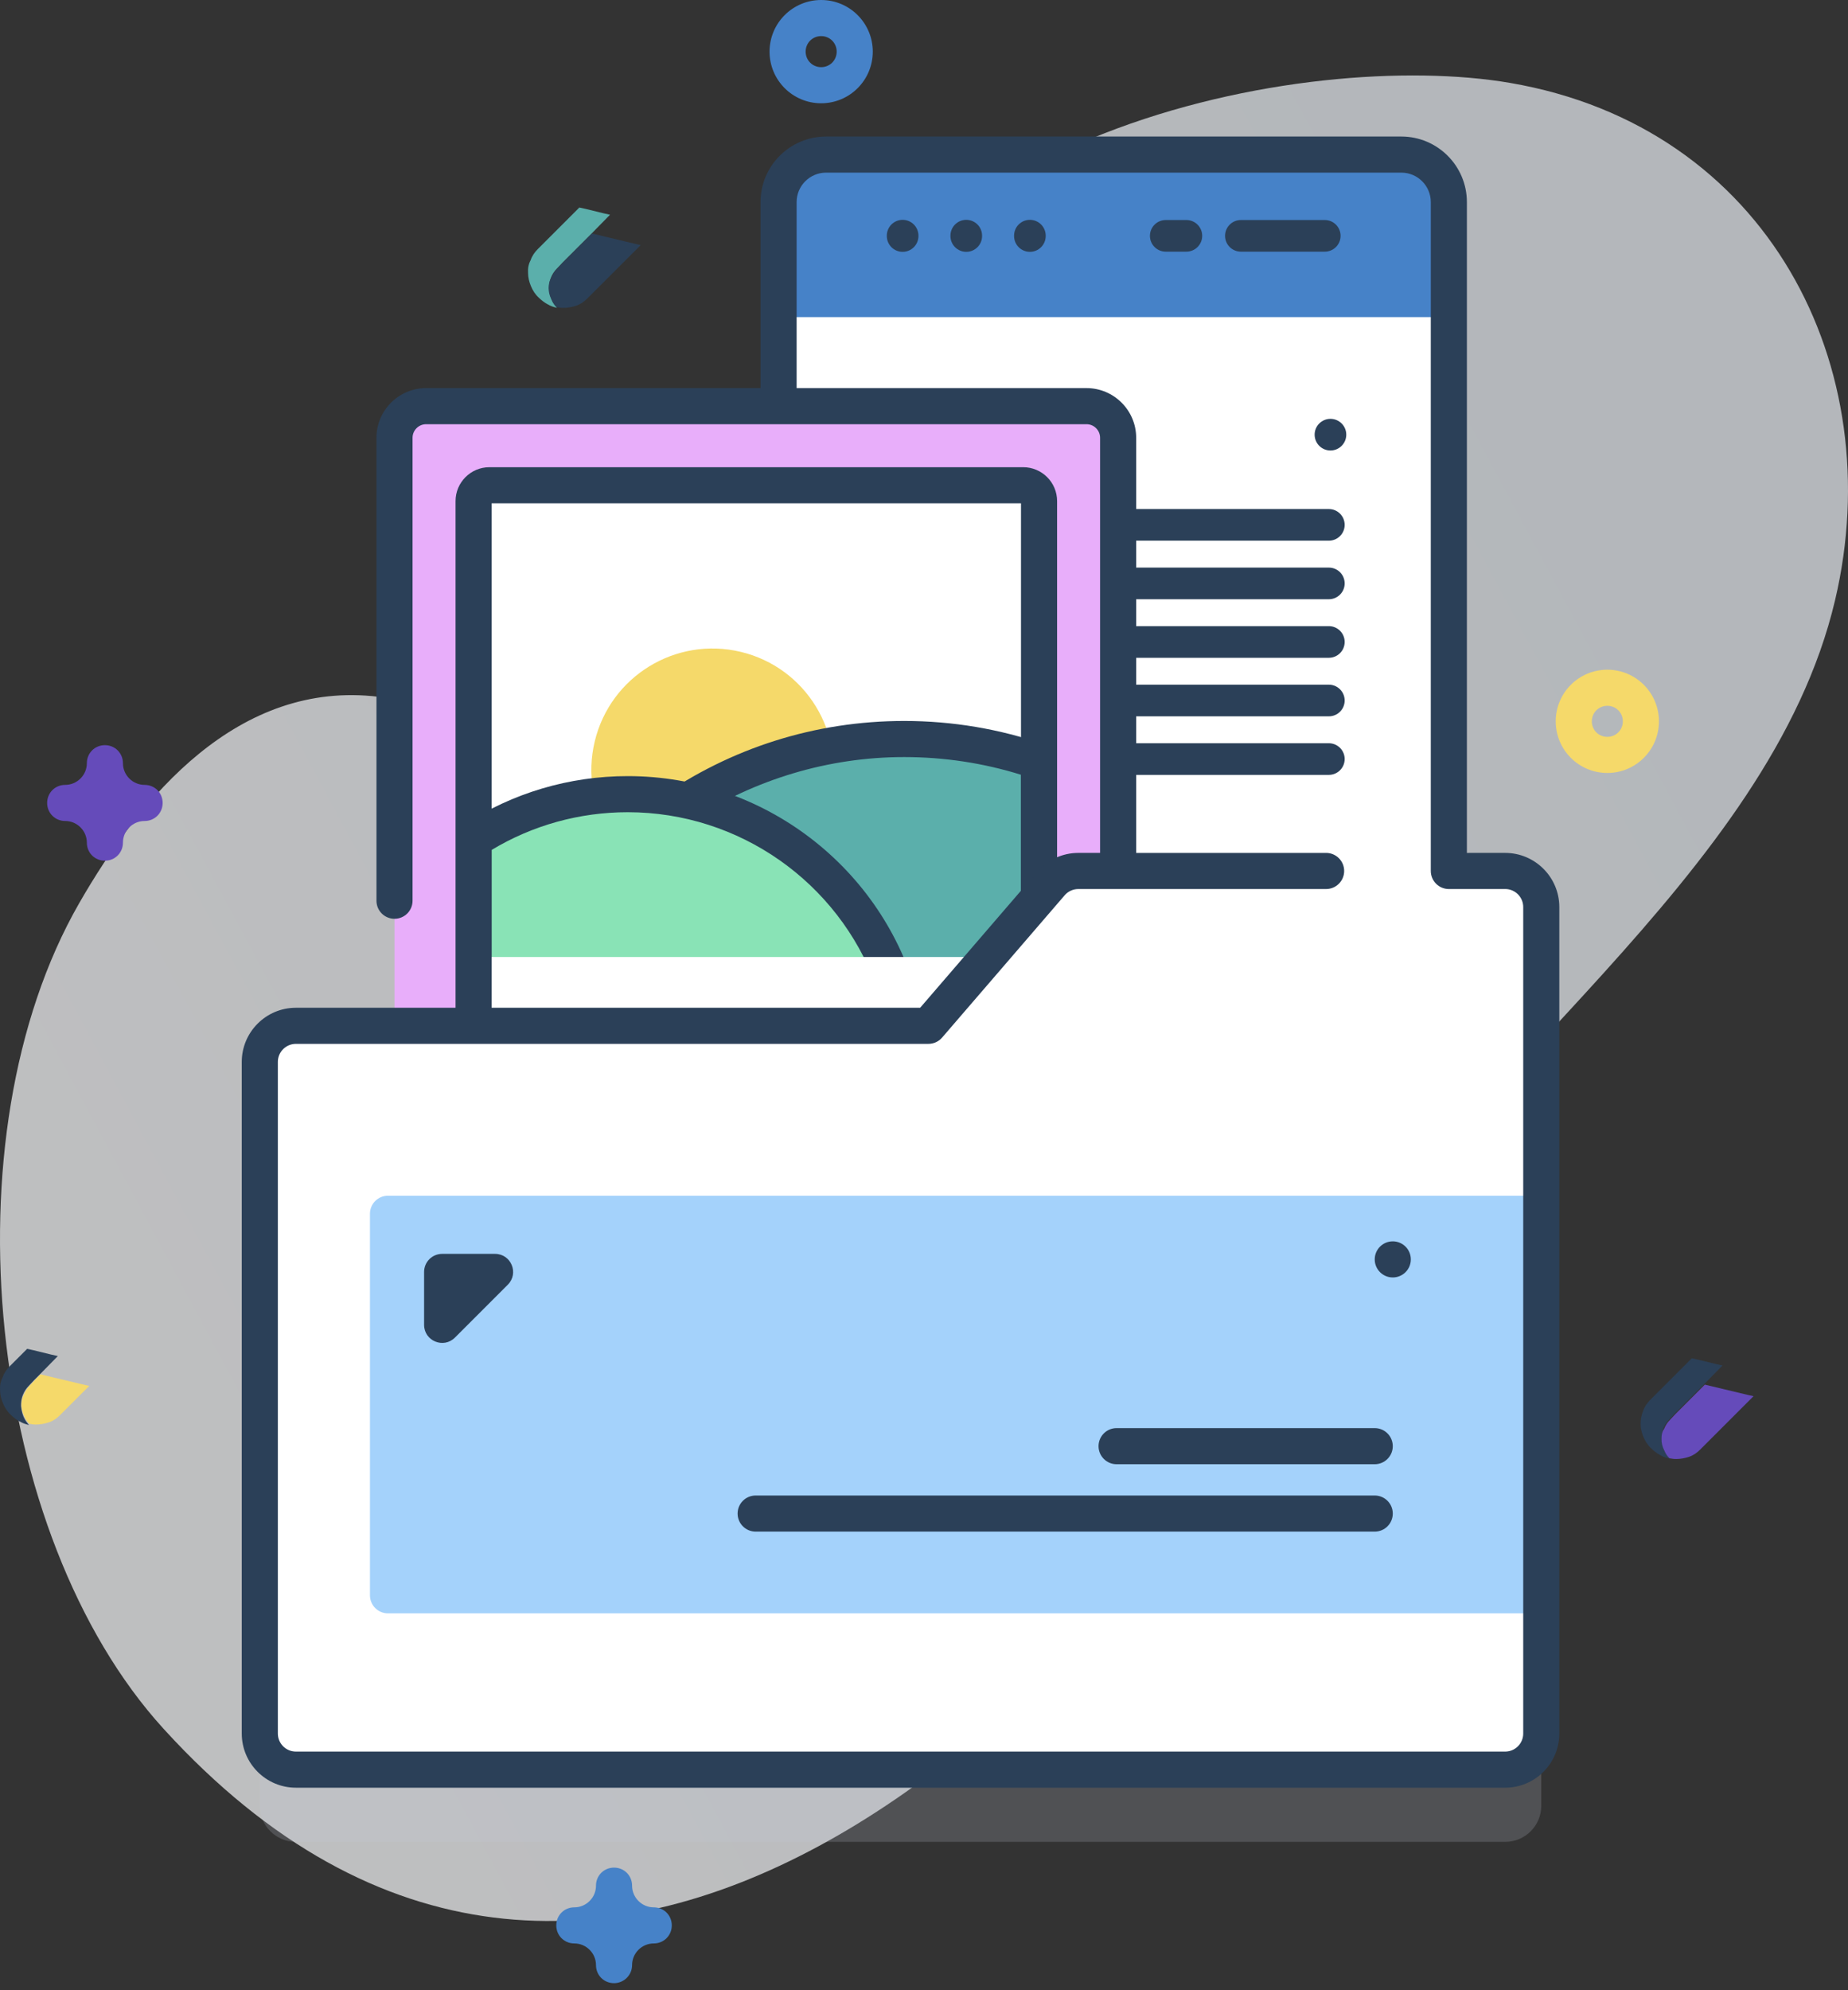 <svg width="196" height="211" viewBox="0 0 196 211" fill="none" xmlns="http://www.w3.org/2000/svg">
<rect x="0" y="0" width="196" height="211" fill="#333333" stroke="none"/>
<path d="M160.138 8.786C138.828 5.141 91.883 13.45 83.574 48.988C78.05 72.616 78.212 91.892 64.27 92.253C55.974 92.469 51.648 75.291 40.195 73.878C25.247 72.034 14.874 84.48 8.4 95.751C-5.843 120.547 -1.389 162.712 17.34 183.274C62.699 233.073 116.564 180.996 139.594 140.281C154.365 114.168 187.69 93.061 194.63 63.624C200.44 38.98 187.547 13.474 160.138 8.786Z" fill="url(#paint0_linear)" fill-opacity="0.7"/>
<path opacity="0.2" d="M111.469 101.323L98.47 116.41H31.384C29.27 116.41 27.556 118.124 27.556 120.238V191.441C27.556 193.555 29.27 195.269 31.384 195.269H159.64C161.755 195.269 163.468 193.555 163.468 191.441V103.821C163.468 101.707 161.755 99.993 159.64 99.993H114.369C113.255 99.993 112.196 100.479 111.469 101.323Z" fill="#C3C8DB"/>
<path d="M148.631 128.344H87.609C84.829 128.344 82.576 126.091 82.576 123.311V21.422C82.576 18.642 84.829 16.389 87.609 16.389H148.631C151.411 16.389 153.664 18.642 153.664 21.422V123.311C153.664 126.09 151.411 128.344 148.631 128.344Z" fill="white"/>
<path d="M153.664 33.617V21.422C153.664 18.642 151.411 16.389 148.631 16.389H87.609C84.829 16.389 82.576 18.642 82.576 21.422V33.617H153.664V33.617Z" fill="#4682C8"/>
<path d="M95.734 26.7C94.807 26.7 94.056 25.949 94.056 25.023V24.984C94.056 24.057 94.807 23.307 95.734 23.307C96.66 23.307 97.411 24.058 97.411 24.984V25.023C97.412 25.949 96.66 26.7 95.734 26.7Z" fill="#2B4058"/>
<path d="M102.482 26.7C101.556 26.7 100.805 25.949 100.805 25.023V24.984C100.805 24.057 101.556 23.307 102.482 23.307C103.409 23.307 104.16 24.058 104.16 24.984V25.023C104.16 25.949 103.409 26.7 102.482 26.7Z" fill="#2B4058"/>
<path d="M109.23 26.7C108.304 26.7 107.553 25.949 107.553 25.023V24.984C107.553 24.057 108.304 23.307 109.23 23.307C110.157 23.307 110.908 24.058 110.908 24.984V25.023C110.908 25.949 110.157 26.7 109.23 26.7Z" fill="#2B4058"/>
<path d="M140.507 26.681H131.609C130.682 26.681 129.931 25.93 129.931 25.003C129.931 24.077 130.682 23.326 131.609 23.326H140.507C141.433 23.326 142.184 24.077 142.184 25.003C142.184 25.93 141.433 26.681 140.507 26.681Z" fill="#2B4058"/>
<path d="M125.827 26.681H123.64C122.713 26.681 121.962 25.93 121.962 25.003C121.962 24.077 122.713 23.326 123.64 23.326H125.827C126.754 23.326 127.505 24.077 127.505 25.003C127.505 25.93 126.754 26.681 125.827 26.681Z" fill="#2B4058"/>
<path d="M140.938 57.322H95.133C94.206 57.322 93.455 56.571 93.455 55.645C93.455 54.718 94.206 53.967 95.133 53.967H140.938C141.865 53.967 142.616 54.718 142.616 55.645C142.616 56.571 141.865 57.322 140.938 57.322Z" fill="#2B4058"/>
<path d="M142.786 46.082C142.786 47.009 142.035 47.76 141.108 47.76C140.182 47.76 139.431 47.009 139.431 46.082C139.431 45.156 140.182 44.405 141.108 44.405C142.035 44.405 142.786 45.156 142.786 46.082Z" fill="#2B4058"/>
<path d="M140.938 63.53H95.133C94.206 63.53 93.455 62.779 93.455 61.852C93.455 60.926 94.206 60.175 95.133 60.175H140.938C141.865 60.175 142.616 60.926 142.616 61.852C142.616 62.779 141.865 63.53 140.938 63.53Z" fill="#2B4058"/>
<path d="M140.938 69.737H95.133C94.206 69.737 93.455 68.986 93.455 68.059C93.455 67.133 94.206 66.382 95.133 66.382H140.938C141.865 66.382 142.616 67.133 142.616 68.059C142.616 68.986 141.865 69.737 140.938 69.737Z" fill="#2B4058"/>
<path d="M140.938 75.944H95.133C94.206 75.944 93.455 75.193 93.455 74.266C93.455 73.34 94.206 72.589 95.133 72.589H140.938C141.865 72.589 142.616 73.34 142.616 74.266C142.616 75.193 141.865 75.944 140.938 75.944Z" fill="#2B4058"/>
<path d="M140.938 82.151H95.133C94.206 82.151 93.455 81.4 93.455 80.473C93.455 79.547 94.206 78.796 95.133 78.796H140.938C141.865 78.796 142.616 79.547 142.616 80.473C142.616 81.4 141.865 82.151 140.938 82.151Z" fill="#2B4058"/>
<path d="M110.202 53.124V106.386H50.23V53.124C50.23 52.198 50.981 51.447 51.907 51.447H108.524C109.451 51.447 110.202 52.198 110.202 53.124Z" fill="white"/>
<path d="M88.067 84.595C89.72 77.694 85.465 70.76 78.564 69.108C71.663 67.455 64.729 71.71 63.076 78.611C61.424 85.512 65.678 92.446 72.579 94.099C79.481 95.751 86.415 91.496 88.067 84.595Z" fill="#F5D96A"/>
<path d="M110.202 106.385V80.754C105.724 79.196 100.908 78.348 95.899 78.348C77.322 78.348 61.471 89.997 55.234 106.385H110.202Z" fill="#5BAFAB"/>
<path d="M112.116 108.299H52.458L53.445 105.705C56.686 97.189 62.354 89.91 69.839 84.655C77.497 79.276 86.509 76.434 95.898 76.434C101.014 76.434 106.038 77.279 110.831 78.946L112.116 79.394V108.299H112.116ZM58.114 104.471H108.288V82.138C104.291 80.892 100.13 80.262 95.899 80.262C79.689 80.262 64.846 89.881 58.114 104.471Z" fill="#2B4058"/>
<path d="M95.522 106.386H50.23V89.049C54.934 85.978 60.55 84.195 66.583 84.195C80.44 84.195 92.104 93.604 95.522 106.386Z" fill="#89E3B6"/>
<path d="M98.015 108.3H48.316V88.012L49.184 87.446C54.36 84.067 60.376 82.281 66.583 82.281C80.992 82.281 93.653 91.99 97.371 105.891L98.015 108.3ZM52.144 104.471H92.911C88.902 93.543 78.412 86.109 66.583 86.109C61.465 86.109 56.495 87.489 52.144 90.107V104.471Z" fill="#2B4058"/>
<path d="M115.235 43.059H45.197C43.344 43.059 41.842 44.561 41.842 46.414V138.261C41.842 140.114 43.344 141.616 45.197 141.616H115.235C117.088 141.616 118.59 140.114 118.59 138.261V46.414C118.59 44.561 117.088 43.059 115.235 43.059ZM110.202 106.386H50.23V53.124C50.23 52.198 50.981 51.447 51.907 51.447H108.524C109.45 51.447 110.201 52.198 110.201 53.124V106.386H110.202Z" fill="#E8AEFA"/>
<path d="M108.524 113.986H51.907C50.981 113.986 50.23 113.235 50.23 112.308V101.46H110.202V112.308C110.202 113.235 109.45 113.986 108.524 113.986Z" fill="white"/>
<path d="M112.116 108.047H108.288V53.36H52.144V108.047H48.316V53.124C48.316 51.144 49.927 49.532 51.907 49.532H108.524C110.504 49.532 112.116 51.144 112.116 53.124V108.047H112.116Z" fill="#2B4058"/>
<path d="M111.469 93.666L98.47 108.753H31.384C29.27 108.753 27.556 110.467 27.556 112.582V183.784C27.556 185.899 29.27 187.613 31.384 187.613H159.64C161.755 187.613 163.468 185.899 163.468 183.784V96.165C163.468 94.051 161.755 92.337 159.64 92.337H114.369C113.255 92.337 112.196 92.822 111.469 93.666Z" fill="white"/>
<path d="M163.468 171.044H41.152C40.095 171.044 39.238 170.187 39.238 169.13V128.68C39.238 127.623 40.095 126.766 41.152 126.766H163.468V171.044Z" fill="#A4D2FB"/>
<path d="M159.639 90.423L155.579 90.424V21.423C155.579 17.592 152.462 14.475 148.631 14.475H87.611C83.779 14.475 80.662 17.592 80.662 21.423V41.145H45.197C42.292 41.145 39.928 43.509 39.928 46.414V95.493C39.928 96.551 40.785 97.407 41.842 97.407C42.899 97.407 43.756 96.551 43.756 95.493V46.414C43.756 45.619 44.402 44.973 45.197 44.973H115.235C116.029 44.973 116.676 45.619 116.676 46.414V90.423H114.369C112.696 90.423 111.111 91.15 110.019 92.417L97.592 106.84H31.383C28.217 106.84 25.641 109.416 25.641 112.582V183.785C25.641 186.951 28.217 189.527 31.383 189.527H159.64C162.806 189.527 165.382 186.951 165.382 183.785V96.165C165.382 92.999 162.806 90.423 159.639 90.423ZM161.554 183.785C161.554 184.84 160.696 185.699 159.64 185.699H31.383C30.328 185.699 29.469 184.84 29.469 183.785V112.582C29.469 111.527 30.328 110.668 31.383 110.668H98.469C99.026 110.668 99.556 110.425 99.919 110.003L112.919 94.916C113.283 94.494 113.811 94.252 114.369 94.252H140.649C141.706 94.252 142.563 93.395 142.563 92.338C142.563 91.28 141.706 90.424 140.649 90.424H120.504V46.414C120.504 43.508 118.14 41.145 115.234 41.145H84.491V21.423C84.491 19.703 85.89 18.303 87.611 18.303H148.631C150.351 18.303 151.751 19.703 151.751 21.423V92.339C151.751 92.847 151.953 93.334 152.312 93.692C152.671 94.052 153.158 94.253 153.666 94.253L159.64 94.251C160.696 94.251 161.554 95.11 161.554 96.165V183.785Z" fill="#2B4058"/>
<path d="M44.98 140.456V134.846C44.98 133.789 45.838 132.932 46.895 132.932H52.505C54.21 132.932 55.064 134.994 53.858 136.2L48.248 141.81C47.042 143.015 44.98 142.162 44.98 140.456Z" fill="#2B4058"/>
<path d="M118.426 155.233H145.805C146.862 155.233 147.719 154.376 147.719 153.319C147.719 152.262 146.862 151.405 145.805 151.405H118.426C117.368 151.405 116.512 152.262 116.512 153.319C116.512 154.376 117.369 155.233 118.426 155.233Z" fill="#2B4058"/>
<path d="M80.144 162.378H145.805C146.862 162.378 147.719 161.521 147.719 160.464C147.719 159.407 146.862 158.55 145.805 158.55H80.144C79.087 158.55 78.231 159.407 78.231 160.464C78.231 161.521 79.088 162.378 80.144 162.378Z" fill="#2B4058"/>
<path d="M147.719 135.432C148.776 135.432 149.633 134.575 149.633 133.518C149.633 132.46 148.776 131.604 147.719 131.604C146.662 131.604 145.805 132.46 145.805 133.518C145.805 134.575 146.662 135.432 147.719 135.432Z" fill="#2B4058"/>
<path d="M11.125 91.25C10.053 91.25 9.211 90.408 9.211 89.336C9.211 88.073 8.177 87.039 6.914 87.039C5.842 87.039 5 86.197 5 85.125C5 84.053 5.842 83.211 6.914 83.211C8.177 83.211 9.211 82.177 9.211 80.914C9.211 79.842 10.053 79 11.125 79C12.197 79 13.039 79.842 13.039 80.914C13.039 82.177 14.073 83.211 15.336 83.211C16.408 83.211 17.25 84.053 17.25 85.125C17.25 86.197 16.408 87.039 15.336 87.039C14.073 87.039 13.039 88.073 13.039 89.336C13.039 90.408 12.197 91.25 11.125 91.25Z" fill="#654BBA"/>
<path d="M65.125 210.25C64.053 210.25 63.211 209.408 63.211 208.336C63.211 207.073 62.177 206.039 60.914 206.039C59.842 206.039 59 205.197 59 204.125C59 203.053 59.842 202.211 60.914 202.211C62.177 202.211 63.211 201.177 63.211 199.914C63.211 198.842 64.053 198 65.125 198C66.197 198 67.039 198.842 67.039 199.914C67.039 201.177 68.073 202.211 69.336 202.211C70.408 202.211 71.25 203.053 71.25 204.125C71.25 205.197 70.408 206.039 69.336 206.039C68.073 206.039 67.039 207.073 67.039 208.336C67.039 209.408 66.159 210.25 65.125 210.25Z" fill="#4682C8"/>
<path d="M170.474 81.948C167.45 81.948 165 79.498 165 76.474C165 73.45 167.45 71 170.474 71C173.498 71 175.948 73.45 175.948 76.474C175.948 79.498 173.498 81.948 170.474 81.948ZM170.474 74.828C169.555 74.828 168.828 75.555 168.828 76.474C168.828 77.393 169.555 78.12 170.474 78.12C171.393 78.12 172.12 77.393 172.12 76.474C172.12 75.555 171.393 74.828 170.474 74.828Z" fill="#F5D96A"/>
<path d="M87.093 10.948C84.069 10.948 81.619 8.498 81.619 5.474C81.619 2.45 84.069 0 87.093 0C90.117 0 92.567 2.45 92.567 5.474C92.567 8.498 90.117 10.948 87.093 10.948ZM87.093 3.828C86.174 3.828 85.447 4.555 85.447 5.474C85.447 6.393 86.174 7.12 87.093 7.12C88.012 7.12 88.739 6.393 88.739 5.474C88.739 4.555 88.012 3.828 87.093 3.828Z" fill="#4682C8"/>
<path d="M0.009 147.402C0.009 147.862 0.124 148.321 0.316 148.78C0.507 149.24 0.775 149.661 1.158 150.005C1.426 150.273 1.732 150.503 2.077 150.695C2.191 150.733 2.268 150.809 2.383 150.848C2.613 150.963 2.842 151.001 3.072 151.077C2.842 150.809 2.651 150.541 2.536 150.273C2.536 150.235 2.498 150.235 2.498 150.197C2.345 149.814 2.268 149.431 2.23 149.048C2.23 148.666 2.268 148.283 2.421 147.9C2.574 147.517 2.766 147.211 3.072 146.905L3.646 146.292L4.182 145.756L6.134 143.766L5.445 143.612L3.57 143.153L2.88 143L1.77 144.11L1.043 144.837C0.698 145.182 0.43 145.565 0.277 146.024C0.048 146.484 -0.029 146.943 0.009 147.402Z" fill="#2B4058"/>
<path d="M2.27 148.92C2.27 149.303 2.346 149.686 2.538 150.069C2.538 150.107 2.576 150.107 2.576 150.145C2.691 150.451 2.882 150.719 3.112 150.949C3.341 150.987 3.571 151.026 3.801 151.026C4.26 151.026 4.72 150.949 5.179 150.796C5.638 150.643 6.021 150.375 6.366 150.03L9.466 146.93L8.777 146.776L4.298 145.705L3.763 146.241L3.188 146.853C2.882 147.159 2.691 147.466 2.538 147.848C2.346 148.155 2.27 148.537 2.27 148.92Z" fill="#F5D96A"/>
<path d="M174 150.967C174 151.427 174.115 151.886 174.306 152.345C174.498 152.805 174.766 153.226 175.148 153.57C175.416 153.838 175.723 154.068 176.067 154.259C176.182 154.298 176.259 154.374 176.373 154.412C176.603 154.527 176.833 154.566 177.063 154.642C176.833 154.374 176.641 154.106 176.527 153.838C176.527 153.8 176.488 153.8 176.488 153.762C176.335 153.379 176.259 152.996 176.22 152.613C176.22 152.23 176.259 151.848 176.412 151.465C176.565 151.082 176.756 150.776 177.063 150.47L177.637 149.857L180.738 146.756L182.69 144.766L182.001 144.612L180.125 144.153L179.436 144L178.326 145.11L175.034 148.402C174.689 148.747 174.421 149.13 174.268 149.589C174.077 150.048 174 150.508 174 150.967Z" fill="#2B4058"/>
<path d="M176.22 152.575C176.22 152.958 176.297 153.341 176.488 153.724C176.488 153.762 176.526 153.762 176.526 153.8C176.641 154.107 176.833 154.375 177.062 154.604C177.292 154.643 177.522 154.681 177.751 154.681C178.211 154.681 178.67 154.604 179.13 154.451C179.589 154.298 179.972 154.03 180.316 153.686L185.982 148.02L185.293 147.867L180.814 146.795L177.713 149.896L177.139 150.508C176.833 150.814 176.641 151.121 176.488 151.504C176.258 151.81 176.22 152.193 176.22 152.575Z" fill="#654BBA"/>
<path d="M56.009 28.967C56.009 29.427 56.124 29.886 56.316 30.345C56.507 30.805 56.775 31.226 57.158 31.57C57.426 31.838 57.732 32.068 58.077 32.259C58.191 32.298 58.268 32.374 58.383 32.413C58.612 32.527 58.842 32.566 59.072 32.642C58.842 32.374 58.651 32.106 58.536 31.838C58.536 31.8 58.498 31.8 58.498 31.762C58.344 31.379 58.268 30.996 58.23 30.613C58.23 30.23 58.268 29.848 58.421 29.465C58.574 29.082 58.766 28.776 59.072 28.47L59.646 27.857L62.747 24.756L64.699 22.766L64.01 22.613L62.134 22.153L61.445 22L60.335 23.11L57.043 26.402C56.699 26.747 56.431 27.13 56.277 27.589C56.048 28.01 55.971 28.47 56.009 28.967Z" fill="#5BAFAB"/>
<path d="M58.191 30.537C58.191 30.92 58.268 31.302 58.459 31.685C58.459 31.724 58.498 31.724 58.498 31.762C58.612 32.068 58.804 32.336 59.034 32.566C59.263 32.604 59.493 32.642 59.723 32.642C60.182 32.642 60.641 32.566 61.101 32.413C61.56 32.26 61.943 31.991 62.288 31.647L67.953 25.981L67.264 25.828L62.785 24.756L59.684 27.857L59.11 28.47C58.804 28.776 58.612 29.082 58.459 29.465C58.268 29.771 58.191 30.154 58.191 30.537Z" fill="#2B4058"/>
<defs>
<linearGradient id="paint0_linear" x1="24.396" y1="155.695" x2="182.826" y2="70.513" gradientUnits="userSpaceOnUse">
<stop stop-color="#FAFBFD"/>
<stop offset="1" stop-color="#EBF0F5"/>
</linearGradient>
</defs>
</svg>
